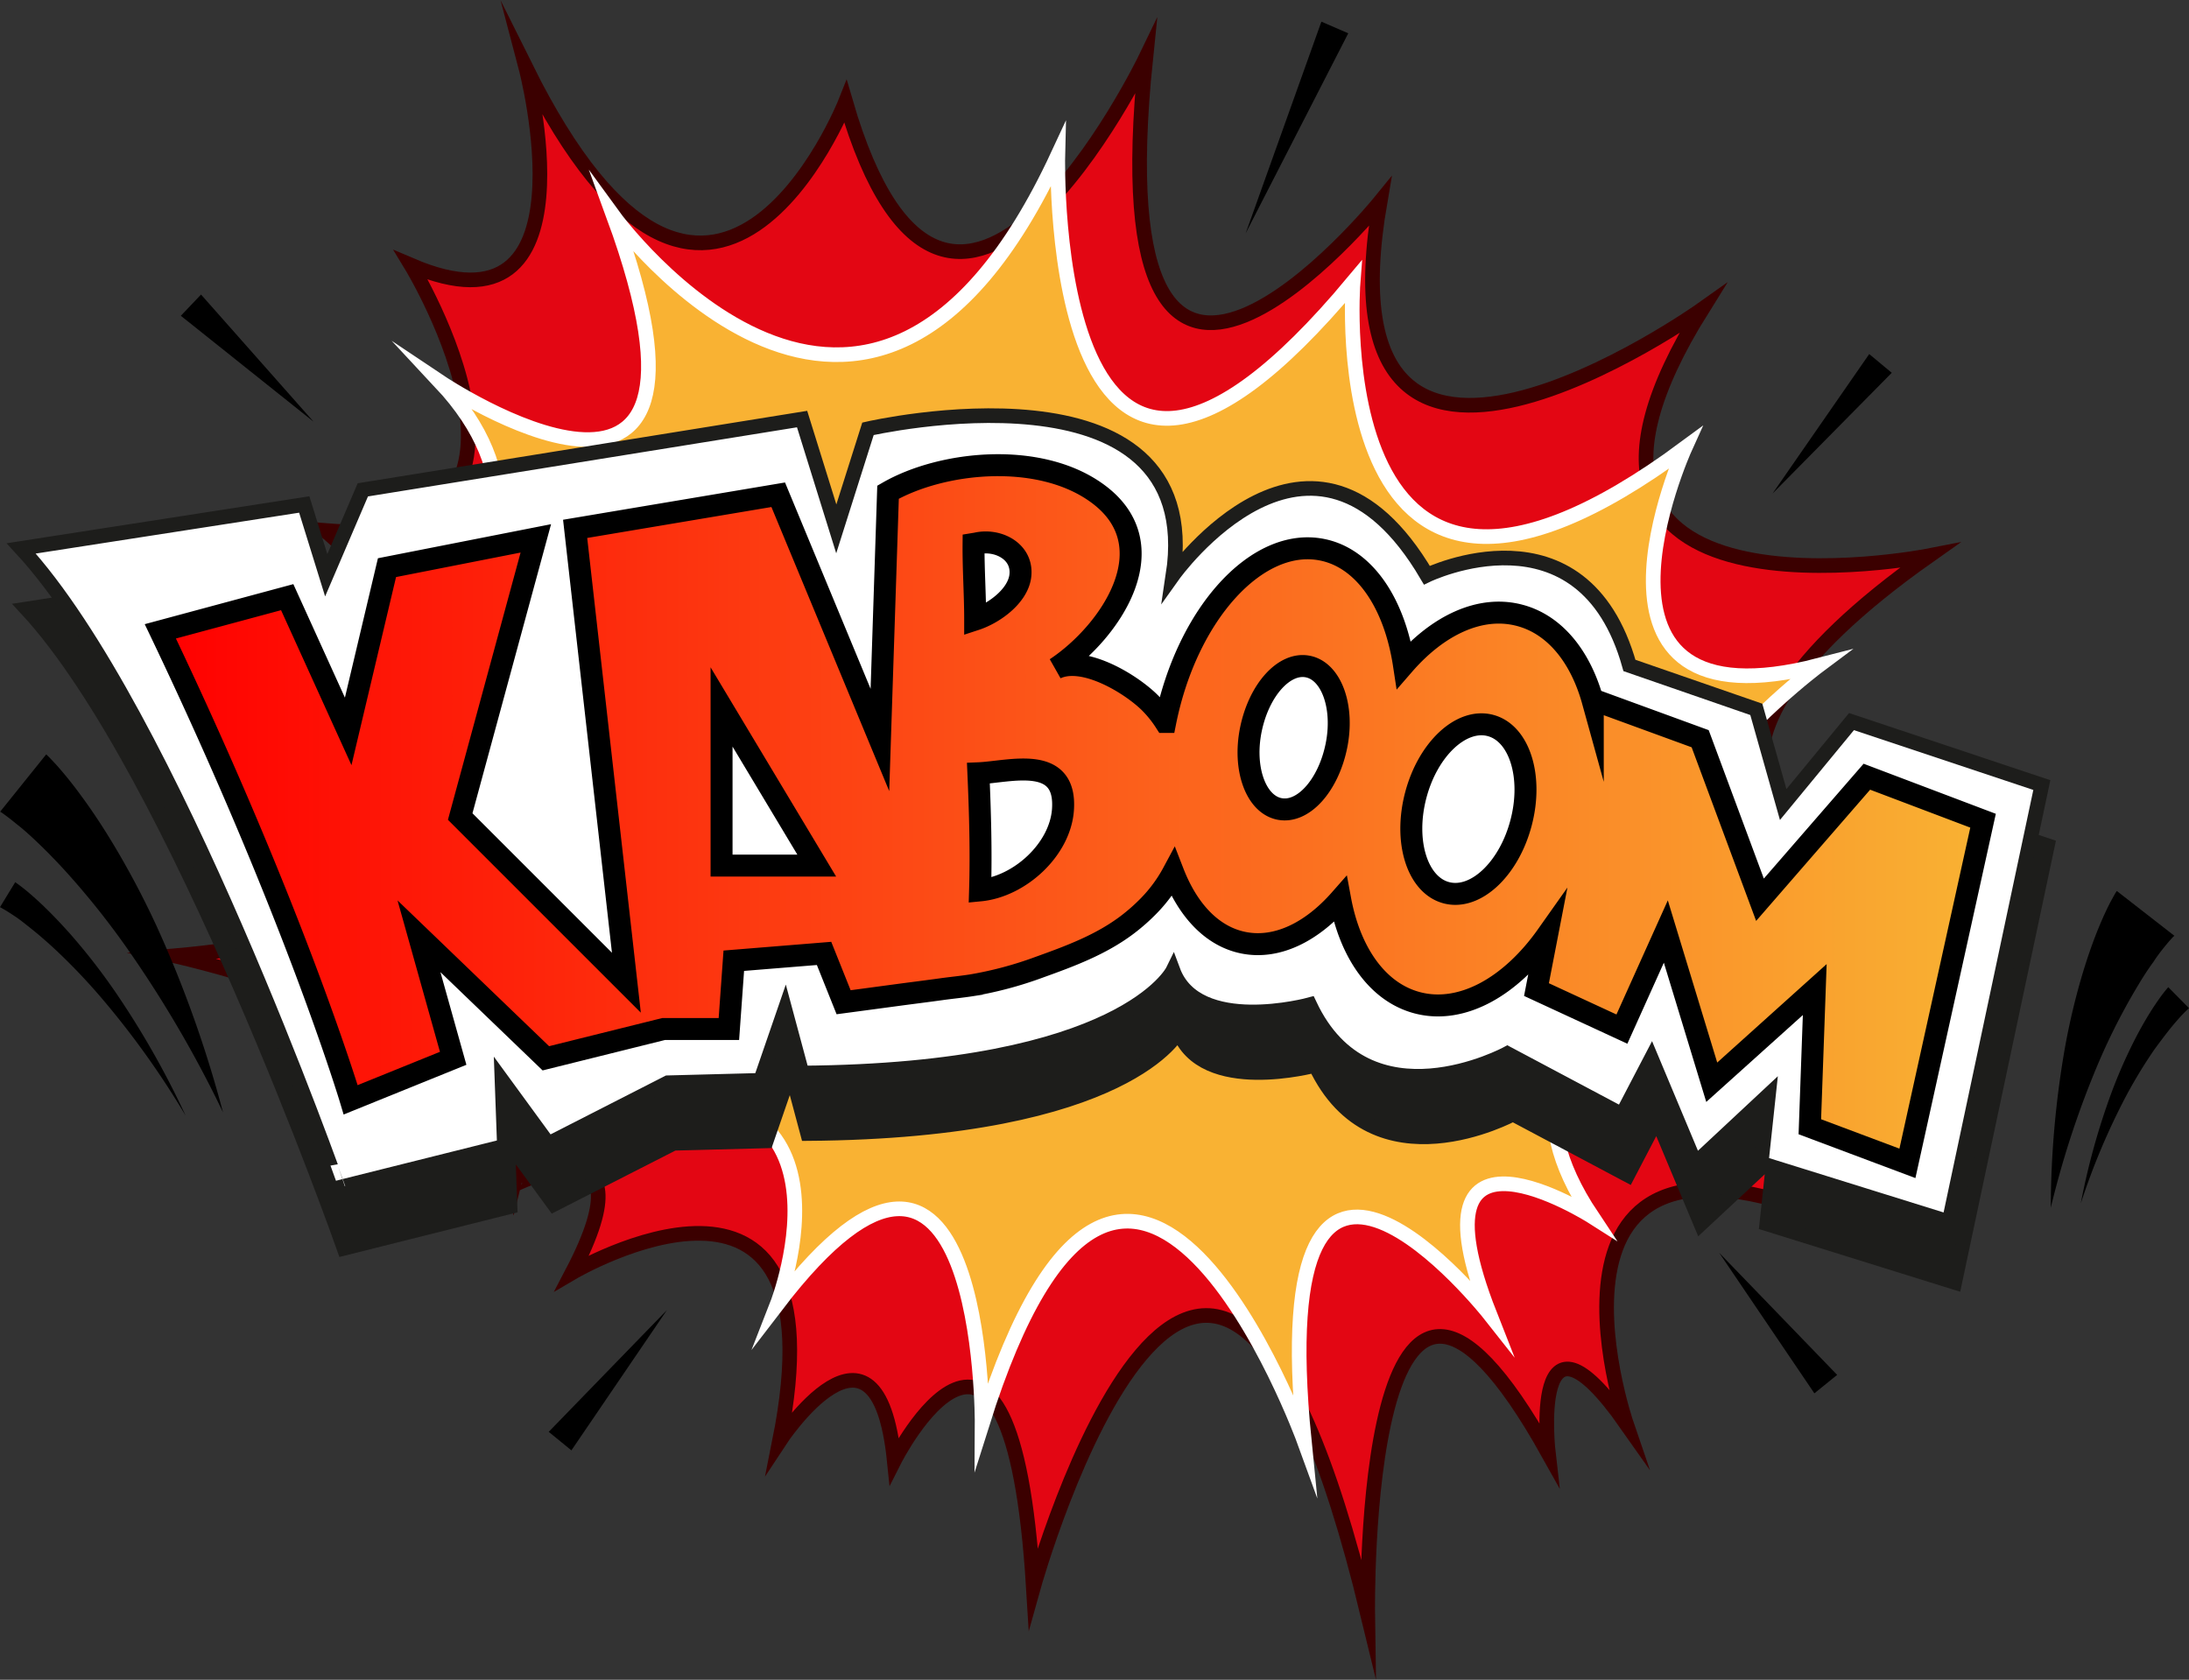 <svg xmlns="http://www.w3.org/2000/svg" xmlns:xlink="http://www.w3.org/1999/xlink" viewBox="0 0 299 229.48"><rect x="0" y="0" width="299" height="229.48" fill="#333333" stroke="none"/><defs><linearGradient id="a" x1="21.9" y1="111.23" x2="270.9" y2="111.23" gradientUnits="userSpaceOnUse"><stop offset="0" stop-color="red"/><stop offset="1" stop-color="#f9b233"/></linearGradient></defs><title>Asset 1</title><path d="M78.15,173.87s37.33-22,28.33,23c0,0,13.33-20.33,15.67,2.67,0,0,16-31.67,19,17.33,0,0,24-86,45.67,3.67,0,0-1-68,24.67-22,0,0-2.67-23,10.67-4,0,0-16.67-48.73,32.67-26,0,0-27.67-37-6.33-52.62,0,0-25.67-11.33,15-40,0,0-59.33,11.67-31-33.67,0,0-53,37.67-44-14.67,0,0-39,48-32-19.67,0,0-26.67,55.33-41,6,0,0-18.33,46.33-43.67-4.67,0,0,10,38-15.67,27,0,0,23.8,39.14-11.76,36.24,0,0,60.77,50.76-20.57,58.1,0,0,51.33,11.33,46.33,31.33C70.15,161.87,89.49,152.21,78.15,173.87Z" style="fill:#e30613;stroke:#3b0000;stroke-miterlimit:10;stroke-width:2px"/><path d="M46.15,98.21s37.67-20.67,14-46c0,0,42.33,28.33,23.67-22.67,0,0,34.67,47.67,60.67-8.33,0,0-1.67,67.67,40.33,17.33,0,0-4.67,59.67,45.33,22.67,0,0-17.67,39,18.33,29.67,0,0-42,31.33-6.33,41,0,0-44.67,4.33-24.67,34.33,0,0-25.67-16.33-14,13.33,0,0-31-39.33-25.33,17.33,0,0-24-66-44-2.33,0,0,.33-53.33-28-16.33,0,0,13.67-35-24-27C82.15,151.21,111.49,110.21,46.15,98.21Z" style="fill:#f9b233;stroke:#fff;stroke-miterlimit:10;stroke-width:2px"/><path d="M42.32,77.19l3,9.67,5-11.67,60-9.67,4.67,15,4.33-13.67s46.33-10.67,41.67,20c0,0,19-26.67,34.67,0,0,0,21.33-10.33,27.67,12.33l17.33,6,3.67,13,9.33-11.33,26,8.67L267,175.19l-25.67-8,1-9.33-10,9.33-6-14.33-4,7.67-15.67-8.33s-19,10.33-27-6.67c0,0-15.38,4.19-18.67-4.67,0,0-6.67,13.67-50.67,14L108,146.19l-3.33,9.67L92,156.19l-16.33,8.33-6.33-8.67.33,9L47,170.53S24,105.19,3.65,83.19Z" style="fill:#1d1d1b;stroke:#1d1d1b;stroke-miterlimit:10;stroke-width:2px"/><path d="M41.56,68.92l3,9.67,5-11.67,60-9.67,4.67,15,4.33-13.67s46.33-10.67,41.67,20c0,0,19-26.67,34.67,0,0,0,21.33-10.33,27.67,12.33l17.33,6,3.67,13,9.33-11.33,26,8.67-12.67,59.67-25.67-8,1-9.33-10,9.33-6-14.33-4,7.67-15.67-8.33s-19,10.33-27-6.67c0,0-15.38,4.19-18.67-4.67,0,0-6.67,13.67-50.67,14l-2.33-8.67-3.33,9.67-12.67.33L74.9,156.25l-6.33-8.67.33,9-22.67,5.67S23.23,96.92,2.9,74.92Z" style="fill:#fff;stroke:#1d1d1b;stroke-miterlimit:10;stroke-width:2px"/><path d="M255,106.11,240.4,122.92l-8.17-22-14.67-5.36,0,.2c-1.66-6-5.15-10.43-10-11.7-5.33-1.41-11.12,1.33-15.8,6.72-1.27-8.32-5.35-14.52-11.18-15.68-8.86-1.77-18.44,8.76-21.41,23.53a15.77,15.77,0,0,0-2.21-2.73c-2.7-2.61-9-6.37-12.74-4.59,7.53-5,15.53-16.88,5.54-24-7.9-5.65-21.08-4.31-28.46-.07l-1.11,33.85-13.89-33.5L78.56,72.25l7,62-22.7-22.7,10.33-38-20.33,4L47.56,99.92,39.23,81.58,21.9,86.25c18.33,38.33,26,64,26,64l14-5.67-4.67-16.67,17.33,16.67,16.08-4h8.92l.67-9.33,12.33-1,2.67,6.67,2.25-.3,5.21-.7c1.94-.26,3.88-.5,5.82-.77,1.41-.2,2.83-.33,4.23-.55a51.07,51.07,0,0,0,9.17-2.45c4.23-1.52,8.46-3.08,12.08-5.82a26.29,26.29,0,0,0,2.94-2.6,20.08,20.08,0,0,0,3.32-4.53c2,5.15,5.31,8.73,9.6,9.59,4.55.91,9.28-1.43,13.21-5.9,1.34,7.23,5.08,12.66,10.52,14.1,6.09,1.61,12.78-2.19,17.72-9.18l-1.43,7.38,11.67,5.4,6-13.33,6.27,20.59,14.07-12.66-.67,18.74,13.33,5,10.33-46.81ZM98.56,118.25V96.58l13,21.67Zm34.79-44c3-.7,6.51,1.15,6,4.56-.43,2.71-3.61,5-6.15,5.83,0-3.44-.25-6.89-.22-10.33Zm11.84,36.39c-.4,5.44-5.91,10.48-11.32,11,.16-5.34,0-10.71-.23-16C137.87,105.47,145.75,103,145.19,110.64Zm29.57-.13c-3.22-.64-5-5.52-3.89-10.89s4.55-9.2,7.77-8.56,5,5.52,3.89,10.89S178,111.15,174.77,110.51Zm33,1.92c-1.66,6.31-6.23,10.58-10.2,9.53s-5.84-7-4.18-13.32,6.23-10.58,10.2-9.53S209.43,106.12,207.76,112.43Z" style="stroke:#000;stroke-miterlimit:10;stroke-width:3px;fill:url(#a)"/><path d="M6.31,103.06c.36.33.54.53.78.78l.65.7c.42.47.81.93,1.2,1.4.77.93,1.5,1.88,2.19,2.83,1.4,1.9,2.68,3.84,3.89,5.81a115.53,115.53,0,0,1,6.44,12.09,160.29,160.29,0,0,1,9,25.29,157.73,157.73,0,0,0-13.37-22.79A109.59,109.59,0,0,0,9,119.07c-1.44-1.58-2.92-3.09-4.45-4.52-.76-.71-1.54-1.4-2.32-2-.39-.32-.78-.64-1.17-.93l-.57-.42a4.16,4.16,0,0,0-.47-.31Z"/><path d="M2.08,120.52a25,25,0,0,1,2.1,1.65c.65.56,1.27,1.13,1.88,1.72,1.21,1.17,2.36,2.39,3.47,3.63a84.56,84.56,0,0,1,6.11,7.83,118,118,0,0,1,9.72,17.07,117.17,117.17,0,0,0-11.3-15.85,82.45,82.45,0,0,0-6.67-7c-1.17-1.08-2.38-2.12-3.62-3.09-.62-.49-1.25-1-1.89-1.4A21.73,21.73,0,0,0,0,123.93Z"/><path d="M297,127.84s-.19.17-.29.28l-.37.41c-.25.29-.5.59-.75.9-.5.62-1,1.28-1.46,2-1,1.35-1.86,2.78-2.72,4.25a86.74,86.74,0,0,0-4.66,9.25A126,126,0,0,0,280.12,165,128.58,128.58,0,0,1,282,143.44a93.05,93.05,0,0,1,2.57-10.79c.55-1.79,1.16-3.58,1.87-5.37.36-.89.74-1.79,1.16-2.69.21-.45.43-.9.67-1.36l.38-.7c.15-.25.24-.45.49-.81Z"/><path d="M299,137.73a16.39,16.39,0,0,0-1.23,1.23c-.41.46-.82.93-1.22,1.42-.8,1-1.55,2-2.28,3a65.86,65.86,0,0,0-4,6.61,93.91,93.91,0,0,0-6.05,14.41,94.88,94.88,0,0,1,4.23-15.23,68.49,68.49,0,0,1,3.24-7.33c.62-1.2,1.28-2.37,2-3.53.36-.58.74-1.15,1.14-1.72a19.67,19.67,0,0,1,1.34-1.73Z"/><polygon points="258.4 50.93 242.11 67.43 255.32 48.37 258.4 50.93"/><polygon points="247.83 190.35 234.83 171.15 250.94 187.83 247.83 190.35"/><polygon points="74.95 195.61 91.1 178.97 78.05 198.14 74.95 195.61"/><polygon points="27.46 40.24 42.83 57.61 24.7 43.14 27.46 40.24"/><polygon points="184.16 4.55 170.15 31.87 180.49 2.96 184.16 4.55"/></svg>